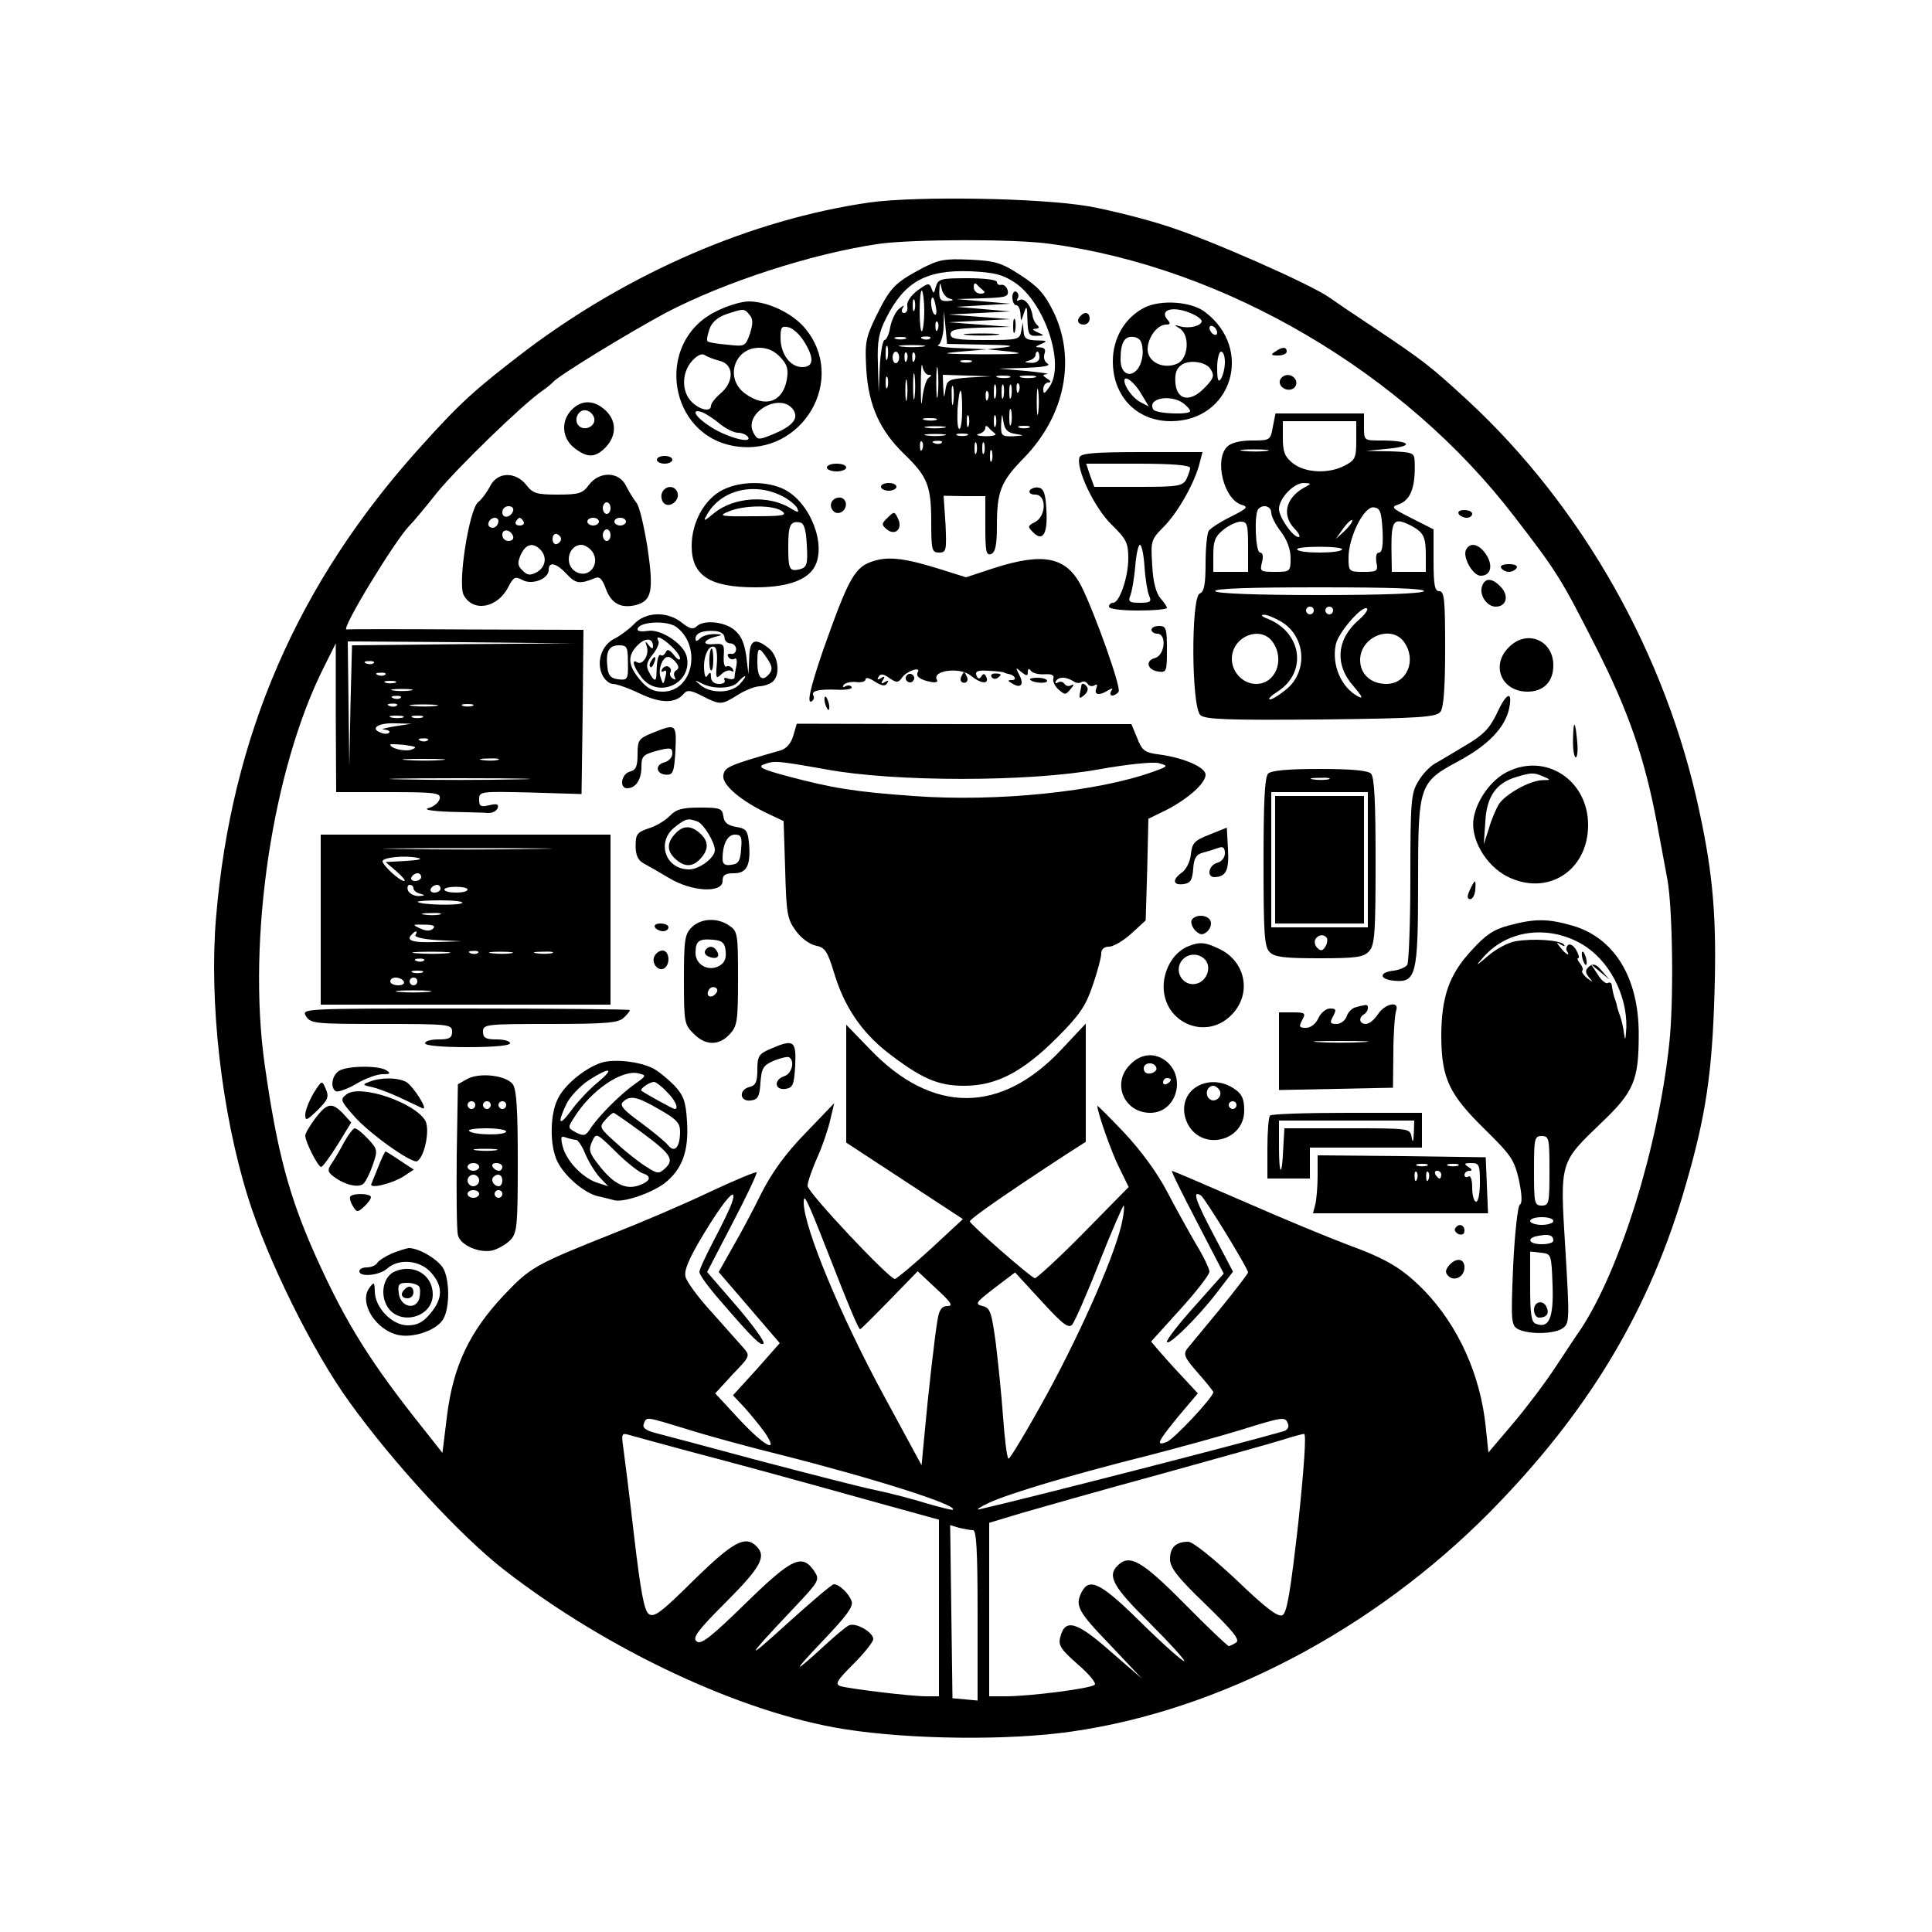 <?xml version="1.0" standalone="no"?>
<!DOCTYPE svg PUBLIC "-//W3C//DTD SVG 20010904//EN"
 "http://www.w3.org/TR/2001/REC-SVG-20010904/DTD/svg10.dtd">
<svg version="1.0" xmlns="http://www.w3.org/2000/svg"
 width="500pt" height="500pt" viewBox="0 0 500 500"
 preserveAspectRatio="xMidYMid meet">

<g transform="translate(0,500) scale(0.1,-0.1)"
fill="#000000" stroke="none">
<path d="M2250 4476 c-304 -44 -621 -181 -889 -383 -132 -101 -170 -135 -274
-251 -317 -351 -489 -748 -528 -1218 -18 -217 14 -501 82 -720 50 -162 168
-401 263 -532 114 -159 289 -348 401 -435 268 -208 615 -370 880 -412 170 -27
426 -30 590 -6 382 55 777 262 1078 565 258 261 418 527 511 854 51 176 67
287 73 489 6 193 -3 307 -39 473 -86 406 -303 789 -600 1064 -98 90 -112 101
-248 192 -47 31 -97 65 -111 75 -53 36 -307 148 -416 183 -61 20 -154 43 -205
52 -128 22 -445 27 -568 10z m467 -107 c454 -61 918 -334 1203 -707 111 -144
120 -159 212 -340 84 -166 125 -286 157 -457 11 -60 23 -123 26 -140 14 -75
17 -318 5 -426 -29 -271 -128 -586 -229 -739 -10 -14 -39 -58 -66 -99 -27 -41
-77 -107 -111 -147 l-62 -73 -7 67 c-14 135 -71 260 -158 351 -57 58 -96 82
-200 120 -48 18 -169 68 -269 112 -99 43 -183 79 -185 79 -3 0 27 -60 65 -133
l69 -133 -73 -82 c-41 -45 -74 -88 -74 -94 0 -16 81 63 131 129 l40 52 -51 97
c-47 89 -55 115 -32 100 10 -6 122 -189 122 -199 0 -3 -33 -46 -72 -94 -40
-49 -79 -95 -86 -104 -10 -14 -6 -23 28 -62 22 -25 40 -47 40 -50 0 -13 -103
-123 -121 -129 -29 -11 -23 1 31 67 l50 59 -38 41 c-21 22 -48 52 -60 66 l-23
27 75 83 c42 46 76 90 76 98 0 7 -15 39 -34 70 -18 31 -52 92 -75 136 -26 50
-68 107 -111 153 -39 41 -70 72 -70 70 0 -17 37 -122 57 -161 l24 -49 -117
-119 c-65 -66 -122 -118 -126 -117 -14 5 -168 140 -168 147 0 7 100 76 247
172 l53 34 0 153 0 153 -61 -65 c-158 -170 -336 -170 -497 -2 l-62 64 0 -152
0 -153 151 -99 151 -99 -83 -77 c-46 -42 -88 -77 -93 -78 -15 0 -226 224 -226
241 0 9 11 42 25 73 14 31 29 76 34 99 l10 42 -74 -77 c-51 -52 -87 -102 -114
-155 -21 -43 -55 -107 -75 -141 l-36 -64 79 -92 79 -92 -60 -68 -61 -67 30
-32 c16 -18 40 -47 52 -64 39 -57 0 -37 -66 34 l-62 67 45 49 c46 48 46 48 27
70 -11 12 -47 53 -81 91 -35 38 -65 79 -68 92 -4 16 9 47 45 107 56 93 90 131
76 87 -4 -14 -25 -57 -46 -97 -21 -40 -39 -78 -39 -85 0 -7 24 -40 53 -73 87
-101 106 -119 113 -112 4 4 -27 47 -69 96 l-77 89 66 127 c36 69 64 128 62
131 -3 2 -58 -21 -124 -52 -65 -31 -175 -78 -244 -105 -206 -82 -217 -88 -287
-162 -88 -94 -130 -182 -146 -310 l-12 -97 -45 57 c-140 175 -204 277 -282
450 -70 156 -101 272 -133 498 -46 324 20 765 154 1030 l30 60 0 -192 1 -193
136 0 c122 0 135 -2 132 -17 -2 -9 -14 -20 -28 -24 -16 -4 4 -8 55 -10 44 -1
89 -2 99 -3 11 0 21 5 24 13 3 10 -2 12 -22 7 -22 -5 -26 -3 -26 15 0 21 3 21
133 18 l132 -4 3 213 2 212 -302 1 c-167 1 -307 1 -311 0 -17 -3 126 232 163
269 9 9 41 47 71 85 52 64 223 230 273 264 12 8 23 18 26 21 12 16 192 126
294 181 151 79 378 153 551 178 87 12 351 13 442 0z m-1519 -1036 l-287 -3 -4
-158 -3 -157 -2 163 -2 162 293 -2 292 -3 -287 -2z m-231 -49 c-3 -3 -12 -4
-19 -1 -8 3 -5 6 6 6 11 1 17 -2 13 -5z m30 -30 c-3 -3 -12 -4 -19 -1 -8 3 -5
6 6 6 11 1 17 -2 13 -5z m26 -21 c-7 -2 -19 -2 -25 0 -7 3 -2 5 12 5 14 0 19
-2 13 -5z m40 -20 c-13 -2 -33 -2 -45 0 -13 2 -3 4 22 4 25 0 35 -2 23 -4z
m-26 -19 c-3 -3 -12 -4 -19 -1 -8 3 -5 6 6 6 11 1 17 -2 13 -5z m-10 -20 c-3
-3 -12 -4 -19 -1 -8 3 -5 6 6 6 11 1 17 -2 13 -5z m101 -1 c-15 -2 -42 -2 -60
0 -18 2 -6 4 27 4 33 0 48 -2 33 -4z m95 0 c-7 -2 -19 -2 -25 0 -7 3 -2 5 12
5 14 0 19 -2 13 -5z m-180 -30 c-7 -2 -21 -2 -30 0 -10 3 -4 5 12 5 17 0 24
-2 18 -5z m50 0 c-7 -2 -19 -2 -25 0 -7 3 -2 5 12 5 14 0 19 -2 13 -5z m-73
-23 c-25 -4 -36 -8 -26 -8 11 -1 17 -5 13 -8 -3 -4 -13 -4 -22 0 -29 11 -5 26
38 24 l42 -1 -45 -7z m87 -36 c-3 -3 -12 -4 -19 -1 -8 3 -5 6 6 6 11 1 17 -2
13 -5z m-42 -24 c-16 -6 -55 3 -55 13 0 2 17 1 38 -1 29 -4 33 -6 17 -12z m78
-27 c-23 -2 -64 -2 -90 0 -26 2 -7 3 42 3 50 0 71 -1 48 -3z m145 0 c-10 -2
-28 -2 -40 0 -13 2 -5 4 17 4 22 1 32 -1 23 -4z m49 -50 c-81 -2 -213 -2 -295
0 -81 1 -14 3 148 3 162 0 229 -2 147 -3z m803 -1218 c60 -154 82 -205 86
-205 2 0 36 34 76 75 l73 75 48 -45 c38 -35 45 -45 29 -45 -14 0 -21 -9 -25
-32 -7 -37 -25 -195 -35 -306 l-7 -74 -97 179 c-112 206 -208 437 -208 501 0
25 7 12 60 -123z m765 78 c-14 -77 -99 -273 -192 -445 -53 -97 -100 -175 -103
-173 -4 2 -10 51 -14 107 -4 57 -13 143 -19 193 -11 79 -14 90 -34 95 -21 5
-18 9 30 46 l54 41 68 -74 c55 -60 70 -72 80 -61 6 7 38 79 70 161 32 81 61
147 63 147 2 0 1 -17 -3 -37z m-1126 -542 c53 -17 161 -46 241 -66 238 -60
459 -130 446 -142 -1 -2 -32 6 -67 16 -35 11 -96 27 -135 35 -39 8 -174 43
-300 76 -126 34 -246 66 -266 71 -27 7 -36 14 -32 24 8 19 1 20 113 -14z
m1554 15 c4 -9 -1 -17 -11 -20 -110 -32 -676 -177 -787 -202 -11 -2 0 5 25 17
52 24 215 73 415 123 77 20 183 49 235 65 112 35 116 35 123 17z m-1553 -71
c140 -37 240 -64 498 -136 l152 -42 0 -229 0 -228 -33 0 c-40 0 -195 19 -221
26 -16 5 -11 14 33 58 28 28 51 57 51 64 0 18 -47 45 -64 35 -8 -4 -34 -26
-58 -48 -87 -80 -91 -78 -10 7 62 65 81 90 76 104 -7 20 -32 44 -46 44 -5 0
-59 -46 -121 -102 -113 -103 -109 -93 17 40 65 69 68 73 54 95 -32 47 -57 36
-178 -82 -91 -89 -116 -108 -127 -99 -12 9 2 28 76 102 90 90 105 118 79 144
-29 29 -60 13 -162 -87 -85 -84 -103 -98 -117 -88 -12 9 -21 58 -38 202 -12
105 -25 207 -28 229 -5 34 -4 38 13 33 10 -3 80 -22 154 -42z m1580 -186 c-20
-175 -29 -233 -41 -239 -11 -6 -42 17 -119 91 -62 58 -113 99 -125 99 -32 0
-47 -15 -47 -45 0 -22 19 -47 92 -117 71 -69 90 -92 79 -99 -8 -5 -16 -9 -19
-9 -3 0 -55 49 -115 110 -111 112 -142 129 -173 98 -27 -27 -11 -55 83 -148
52 -52 92 -96 90 -99 -3 -2 -52 41 -109 97 -106 105 -136 120 -156 83 -19 -36
-11 -51 73 -138 l82 -87 -82 71 c-87 77 -117 85 -129 36 -6 -21 2 -32 45 -70
29 -25 49 -49 44 -53 -9 -10 -169 -30 -230 -30 l-43 0 0 224 0 225 83 25 c45
13 206 59 357 100 151 42 295 82 320 90 25 8 50 15 55 15 6 1 0 -87 -15 -230z
m-842 -19 c9 0 12 -51 12 -221 l0 -220 -32 3 -33 3 -3 224 -3 224 23 -7 c13
-3 29 -6 36 -6z"/>
<path d="M2385 4305 c-69 -37 -81 -49 -117 -122 -28 -58 -30 -69 -26 -140 6
-93 35 -157 98 -218 60 -58 70 -82 70 -175 0 -74 2 -80 20 -80 19 0 20 5 17
74 l-5 73 54 -1 54 0 0 -78 c0 -65 2 -76 15 -72 11 5 15 23 15 74 0 88 10 114
70 175 106 109 136 256 76 379 -23 46 -40 65 -85 94 -49 32 -65 37 -131 40
-66 3 -81 0 -125 -23z m241 -36 c78 -52 131 -212 90 -270 -13 -19 -16 -20 -16
-6 0 9 6 17 13 17 8 0 7 4 -3 10 -13 9 -13 10 0 12 8 1 -16 4 -55 8 l-70 6 70
2 c45 2 65 5 56 11 -8 5 -11 16 -8 25 4 11 1 16 -11 17 -14 0 -14 2 3 9 17 7
15 9 -12 9 -27 1 -33 5 -34 24 l-2 22 -4 -22 c-4 -22 -9 -23 -94 -23 -72 0
-89 3 -89 15 0 12 16 15 78 17 l77 2 -80 6 -80 6 80 4 80 4 -80 6 -80 6 80 4
80 4 -70 6 -70 6 70 4 70 4 -70 6 -70 6 68 2 c60 2 68 4 65 20 -2 9 -10 16
-16 15 -7 -2 -12 2 -12 7 0 6 -32 10 -76 10 -70 0 -76 -2 -82 -22 -5 -19 -6
-19 -11 -5 -6 16 -9 15 -37 -5 -18 -14 -28 -30 -26 -40 2 -10 -2 -18 -8 -18
-6 0 -8 5 -4 13 6 8 3 8 -9 -2 -9 -7 -19 -28 -23 -47 -3 -19 -10 -34 -15 -34
-4 0 -10 -30 -12 -67 l-3 -68 -2 73 c-2 59 2 81 22 120 47 93 103 124 217 120
62 -3 83 -8 115 -29z m-168 -42 c12 -3 10 -5 -5 -6 -19 -1 -23 4 -22 27 1 22
2 23 6 5 2 -12 12 -24 21 -26z m87 21 c6 -4 2 -8 -7 -8 -10 0 -18 7 -18 17 0
9 3 12 8 7 4 -5 12 -12 17 -16z m-153 -53 c0 -26 -3 -49 -6 -52 -3 -4 -6 20
-6 52 0 32 3 56 6 53 3 -4 6 -27 6 -53z m-25 3 c-3 -7 -5 -2 -5 12 0 14 2 19
5 13 2 -7 2 -19 0 -25z m55 7 c3 -13 1 -22 -3 -19 -9 5 -13 44 -5 44 2 0 6
-11 8 -25z m126 -97 c65 -1 82 -3 52 -7 l-45 -5 60 -6 c42 -5 22 -7 -70 -7
-105 1 -117 2 -60 7 l70 6 -70 3 c-38 1 -64 5 -57 8 6 2 13 23 14 46 l1 42 4
-42 4 -43 97 -2z m-121 40 c-3 -8 -6 -5 -6 6 -1 11 2 17 5 13 3 -3 4 -12 1
-19z m-84 -25 c-7 -2 -19 -2 -25 0 -7 3 -2 5 12 5 14 0 19 -2 13 -5z m64 1
c-3 -3 -12 -4 -19 -1 -8 3 -5 6 6 6 11 1 17 -2 13 -5z m-110 -51 c-3 -10 -5
-4 -5 12 0 17 2 24 5 18 2 -7 2 -21 0 -30z m91 30 c-16 -2 -40 -2 -55 0 -16 2
-3 4 27 4 30 0 43 -2 28 -4z m-61 -28 c0 -8 -4 -15 -9 -15 -4 0 -8 7 -8 15 0
8 4 15 8 15 5 0 9 -7 9 -15z m20 -7 c-3 -8 -6 -5 -6 6 -1 11 2 17 5 13 3 -3 4
-12 1 -19z m20 0 c-3 -8 -6 -5 -6 6 -1 11 2 17 5 13 3 -3 4 -12 1 -19z m323 7
c0 -9 -9 -15 -22 -14 -17 1 -19 2 -5 6 9 2 17 9 17 14 0 5 2 9 5 9 3 0 5 -7 5
-15z m-287 -45 c9 0 9 -2 0 -8 -6 -4 -13 -28 -16 -52 -2 -27 -4 -15 -4 30 0
41 2 65 4 53 2 -13 10 -23 16 -23z m24 -52 c-2 -18 -4 -4 -4 32 0 36 2 50 4
33 2 -18 2 -48 0 -65z m86 85 c-7 -2 -19 -2 -25 0 -7 3 -2 5 12 5 14 0 19 -2
13 -5z m-146 -90 c-2 -16 -4 -3 -4 27 0 30 2 43 4 28 2 -16 2 -40 0 -55z m-70
25 c-3 -7 -5 -2 -5 12 0 14 2 19 5 13 2 -7 2 -19 0 -25z m50 -30 c-2 -13 -4
-3 -4 22 0 25 2 35 4 23 2 -13 2 -33 0 -45z m161 55 c-53 -4 -57 -6 -61 -31
-4 -25 -4 -24 -6 6 l-1 32 63 -2 62 -2 -57 -3z m105 0 c-7 -2 -21 -2 -30 0
-10 3 -4 5 12 5 17 0 24 -2 18 -5z m65 0 c-10 -2 -26 -2 -35 0 -10 3 -2 5 17
5 19 0 27 -2 18 -5z m-211 -65 c-2 -13 -4 -5 -4 17 -1 22 1 32 4 23 2 -10 2
-28 0 -40z m110 15 c-3 -10 -5 -4 -5 12 0 17 2 24 5 18 2 -7 2 -21 0 -30z m20
0 c-3 -10 -5 -4 -5 12 0 17 2 24 5 18 2 -7 2 -21 0 -30z m20 0 c-3 -10 -5 -4
-5 12 0 17 2 24 5 18 2 -7 2 -21 0 -30z m20 15 c-3 -8 -6 -5 -6 6 -1 11 2 17
5 13 3 -3 4 -12 1 -19z m50 -55 c-2 -16 -4 -3 -4 27 0 30 2 43 4 28 2 -16 2
-40 0 -55z m-197 7 c0 -27 -3 -50 -7 -50 -5 0 -6 22 -5 50 5 65 12 65 12 0z
m67 28 c-3 -8 -6 -5 -6 6 -1 11 2 17 5 13 3 -3 4 -12 1 -19z m60 -65 c-3 -10
-5 -2 -5 17 0 19 2 27 5 18 2 -10 2 -26 0 -35z m-110 -5 c-3 -7 -5 -2 -5 12 0
14 2 19 5 13 2 -7 2 -19 0 -25z m70 0 c-3 -7 -5 -2 -5 12 0 14 2 19 5 13 2 -7
2 -19 0 -25z m51 -21 c24 -4 24 -4 -5 -6 -31 -1 -33 1 -32 32 2 29 2 29 6 5 3
-20 11 -28 31 -31z m-205 36 c-7 -2 -21 -2 -30 0 -10 3 -4 5 12 5 17 0 24 -2
18 -5z m20 -20 c-13 -2 -33 -2 -45 0 -13 2 -3 4 22 4 25 0 35 -2 23 -4z m132
-15 c6 -4 -6 -7 -25 -7 -19 1 -27 3 -17 6 9 2 17 9 17 15 0 7 3 7 8 2 4 -5 12
-12 17 -16z m88 15 c-7 -2 -19 -2 -25 0 -7 3 -2 5 12 5 14 0 19 -2 13 -5z
m-220 -20 c-13 -2 -33 -2 -45 0 -13 2 -3 4 22 4 25 0 35 -2 23 -4z m60 0 c-7
-2 -19 -2 -25 0 -7 3 -2 5 12 5 14 0 19 -2 13 -5z m-116 -35 c-3 -8 -6 -5 -6
6 -1 11 2 17 5 13 3 -3 4 -12 1 -19z m50 16 c-3 -3 -12 -4 -19 -1 -8 3 -5 6 6
6 11 1 17 -2 13 -5z m90 -26 c-3 -7 -5 -2 -5 12 0 14 2 19 5 13 2 -7 2 -19 0
-25z m20 0 c-3 -7 -5 -2 -5 12 0 14 2 19 5 13 2 -7 2 -19 0 -25z m20 -20 c-3
-7 -5 -2 -5 12 0 14 2 19 5 13 2 -7 2 -19 0 -25z"/>
<path d="M2620 4231 c0 -12 5 -21 10 -21 6 0 10 -10 11 -22 1 -22 1 -22 9 2 7
21 8 19 9 -17 1 -38 4 -43 24 -42 21 0 21 1 2 9 -13 6 -15 9 -5 9 9 1 11 4 5
9 -5 4 -12 16 -13 27 -5 27 -22 46 -35 38 -5 -3 -7 -1 -3 5 3 6 2 13 -4 17 -5
3 -10 -3 -10 -14z"/>
<path d="M2622 4155 c0 -16 2 -22 5 -12 2 9 2 23 0 30 -3 6 -5 -1 -5 -18z"/>
<path d="M2503 4133 c20 -2 54 -2 75 0 20 2 3 4 -38 4 -41 0 -58 -2 -37 -4z"/>
<path d="M1849 4192 c-156 -81 -119 -321 55 -347 173 -26 290 174 179 306 -33
39 -95 68 -144 69 -21 0 -60 -12 -90 -28z m91 -7 c9 -11 9 -22 1 -48 -12 -34
-13 -34 -59 -29 -26 2 -49 6 -51 9 -3 2 0 16 5 31 6 18 21 31 44 39 45 15 46
15 60 -2z m141 -69 c27 -43 25 -66 -5 -66 -31 0 -56 34 -56 76 0 28 3 31 21
27 12 -3 30 -20 40 -37z m-62 -40 c19 -20 22 -32 17 -60 -11 -57 -56 -72 -107
-35 -54 38 -30 119 36 119 21 0 39 -8 54 -24z m-156 -10 c36 -9 38 -53 2 -84
-14 -12 -25 -26 -25 -32 0 -17 -29 -11 -50 10 -27 27 -26 77 2 107 13 14 25
19 32 14 6 -4 23 -11 39 -15z m191 -128 c13 -22 -3 -41 -56 -63 -35 -14 -38
-14 -48 5 -28 52 72 108 104 58z m-191 -35 c16 -13 37 -23 47 -23 10 0 22 -5
26 -11 11 -19 -57 0 -98 27 -39 25 -52 48 -20 37 9 -4 30 -17 45 -30z"/>
<path d="M2962 4204 c-51 -26 -82 -79 -82 -139 0 -91 62 -155 150 -155 158 0
216 187 88 283 -36 27 -114 32 -156 11z m123 -16 c14 -6 25 -15 25 -19 0 -12
-31 -20 -54 -14 -19 5 -19 5 -3 -5 27 -17 23 -78 -6 -91 -36 -16 -77 4 -77 37
0 30 25 64 48 64 11 0 12 3 3 13 -22 27 18 36 64 15z m65 -49 c0 -6 -4 -7 -10
-4 -5 3 -10 11 -10 16 0 6 5 7 10 4 6 -3 10 -11 10 -16z m-193 -44 c2 -16 -4
-38 -12 -49 -20 -26 -45 -13 -45 23 0 45 10 62 34 59 15 -2 22 -11 23 -33z
m213 -32 c0 -16 -5 -35 -10 -43 -7 -11 -10 -4 -10 28 0 23 5 42 10 42 6 0 10
-12 10 -27z m-38 -17 c12 -18 10 -25 -17 -52 -36 -36 -69 -29 -73 14 -2 24 2
38 15 47 19 15 63 9 75 -9z m-178 -66 l19 -32 -21 11 c-20 10 -42 40 -42 56 0
16 27 -5 44 -35z m109 -24 c9 -7 17 -16 17 -20 0 -10 -88 -7 -95 4 -18 29 44
41 78 16z"/>
<path d="M2797 4183 c-12 -11 -8 -23 8 -23 8 0 15 7 15 15 0 16 -12 20 -23 8z"/>
<path d="M3300 4090 c-12 -8 -11 -10 8 -10 12 0 22 5 22 10 0 13 -11 13 -30 0z"/>
<path d="M3314 4019 c-9 -15 11 -33 30 -26 9 4 13 13 10 22 -7 17 -30 20 -40
4z"/>
<path d="M1480 3940 c-29 -29 -26 -74 6 -99 34 -27 55 -26 82 2 28 30 28 68
-1 95 -29 27 -61 28 -87 2z m58 -23 c4 -20 -25 -34 -40 -19 -15 15 -1 44 19
40 10 -2 19 -11 21 -21z"/>
<path d="M3294 3895 c-6 -34 -7 -35 -54 -35 -31 0 -54 -6 -64 -16 -34 -33 -9
-135 36 -150 20 -6 17 -9 -28 -32 -27 -13 -52 -30 -56 -36 -4 -6 -8 -44 -8
-84 0 -55 -4 -74 -15 -78 -23 -9 -22 -296 2 -315 13 -11 72 -13 312 -11 258 3
298 6 309 20 8 11 12 61 12 164 0 125 -2 148 -15 148 -12 0 -15 16 -15 80 l0
80 -57 29 c-50 25 -54 29 -35 35 33 11 46 45 43 114 -1 20 -6 22 -63 24 l-63
1 60 6 c68 7 53 21 -21 21 -44 0 -44 0 -44 35 l0 35 -115 0 -114 0 -7 -35z
m216 -35 c0 -45 -3 -51 -30 -65 -42 -22 -102 -19 -134 6 -21 17 -26 29 -26 65
l0 44 95 0 95 0 0 -50z m-232 -27 c-15 -2 -42 -2 -60 0 -18 2 -6 4 27 4 33 0
48 -2 33 -4z m97 -95 c-48 -27 -58 -71 -25 -106 12 -12 16 -22 11 -22 -15 0
-51 51 -51 73 0 27 38 67 64 67 21 -1 21 -1 1 -12z m-85 -65 c0 -9 11 -31 25
-49 16 -21 25 -46 25 -68 0 -35 -1 -36 -40 -36 -38 0 -40 1 -34 25 4 15 2 25
-5 25 -12 0 -16 102 -4 113 12 13 33 7 33 -10z m288 -45 c2 -39 -1 -58 -9 -58
-7 0 -9 -10 -7 -25 5 -23 2 -25 -33 -25 -38 0 -39 1 -39 37 0 53 40 133 65
130 17 -2 20 -11 23 -59z m-97 -1 l-24 -22 19 27 c10 14 21 24 23 22 3 -3 -6
-15 -18 -27z m-251 -42 l0 -65 -45 0 -45 0 0 44 c0 36 5 48 26 65 15 12 35 21
45 21 17 0 19 -8 19 -65z m423 54 c31 -17 37 -28 37 -76 l0 -43 -44 0 -44 0
-1 65 c0 70 7 77 52 54z m-180 -61 c-2 -5 -28 -8 -58 -8 -30 0 -56 3 -58 8 -3
4 23 7 58 7 35 0 61 -3 58 -7z m212 -108 c-4 -6 -105 -10 -270 -10 -165 0
-266 4 -270 10 -4 7 88 10 270 10 182 0 274 -3 270 -10z m-285 -50 c0 -5 -4
-10 -10 -10 -5 0 -10 5 -10 10 0 6 5 10 10 10 6 0 10 -4 10 -10z m50 0 c0 -5
-4 -10 -10 -10 -5 0 -10 5 -10 10 0 6 5 10 10 10 6 0 10 -4 10 -10z m68 -23
c-59 -50 -65 -117 -15 -173 23 -27 26 -34 11 -26 -43 23 -68 81 -57 134 6 31
70 104 81 93 3 -3 -6 -16 -20 -28z m-202 -6 c63 -38 70 -128 13 -175 -17 -14
-36 -26 -42 -26 -7 0 2 9 19 20 78 50 64 153 -26 189 -14 5 -18 10 -10 10 8 1
29 -8 46 -18z m-22 -53 c32 -46 7 -108 -43 -108 -34 0 -63 30 -63 65 0 58 75
88 106 43z m340 0 c33 -47 7 -108 -46 -108 -40 0 -68 25 -68 62 0 60 81 93
114 46z"/>
<path d="M2794 3817 c-11 -28 38 -131 82 -174 39 -38 44 -48 44 -88 0 -49 -23
-115 -39 -115 -6 0 -11 -4 -11 -10 0 -6 32 -10 75 -10 41 0 75 3 75 7 0 3 -8
15 -17 25 -11 13 -19 42 -21 84 -4 64 -4 67 31 102 37 38 80 115 92 165 l7 27
-156 0 c-122 0 -158 -3 -162 -13z m286 -28 c0 -6 -5 -19 -10 -30 -10 -17 -22
-19 -124 -19 l-114 0 -11 30 -10 30 135 0 c88 0 134 -4 134 -11z m-118 -256
c2 -32 8 -66 12 -75 7 -15 3 -18 -24 -18 -27 0 -31 3 -25 18 4 9 10 43 13 75
2 31 8 57 12 57 5 0 10 -26 12 -57z"/>
<path d="M1700 3810 c0 -5 9 -10 20 -10 11 0 20 5 20 10 0 6 -9 10 -20 10 -11
0 -20 -4 -20 -10z"/>
<path d="M2140 3790 c0 -5 11 -10 25 -10 14 0 25 5 25 10 0 6 -11 10 -25 10
-14 0 -25 -4 -25 -10z"/>
<path d="M1269 3743 c-8 -16 -22 -35 -32 -43 -23 -20 -53 -210 -37 -240 24
-45 87 -34 115 20 14 27 18 29 37 19 25 -14 68 3 68 26 0 23 20 18 47 -11 23
-25 34 -26 73 -10 12 5 19 -3 28 -28 14 -38 39 -51 77 -42 42 11 47 36 31 147
-9 56 -21 109 -29 118 -7 9 -19 28 -27 44 -18 37 -69 38 -96 2 -16 -22 -26
-25 -81 -25 -54 0 -64 3 -81 25 -28 35 -74 34 -93 -2z m311 -58 c0 -8 -4 -15
-10 -15 -5 0 -10 7 -10 15 0 8 5 15 10 15 6 0 10 -7 10 -15z m-252 -7 c-6 -18
-28 -21 -28 -4 0 9 7 16 16 16 9 0 14 -5 12 -12z m-38 -26 c0 -13 -12 -22 -22
-16 -10 6 -1 24 13 24 5 0 9 -4 9 -8z m65 -2 c3 -5 -1 -10 -10 -10 -9 0 -13 5
-10 10 3 6 8 10 10 10 2 0 7 -4 10 -10z m195 0 c0 -5 -7 -10 -15 -10 -8 0 -15
5 -15 10 0 6 7 10 15 10 8 0 15 -4 15 -10z m70 0 c0 -5 -7 -10 -15 -10 -8 0
-15 5 -15 10 0 6 7 10 15 10 8 0 15 -4 15 -10z m-292 -38 c2 -7 -3 -12 -12
-12 -9 0 -16 7 -16 16 0 17 22 14 28 -4z m252 3 c0 -8 -4 -15 -10 -15 -5 0
-10 7 -10 15 0 8 5 15 10 15 6 0 10 -7 10 -15z m-128 -10 c0 -5 -5 -11 -11
-13 -6 -2 -11 4 -11 13 0 9 5 15 11 13 6 -2 11 -8 11 -13z m-54 -27 c19 -19
14 -46 -9 -59 -17 -9 -25 -8 -37 5 -13 12 -13 20 -4 41 13 27 31 32 50 13z
m130 0 c30 -30 0 -78 -37 -58 -32 17 -21 70 14 70 6 0 16 -5 23 -12z"/>
<path d="M1870 3732 c-46 -23 -80 -83 -80 -145 0 -77 47 -107 165 -107 74 0
124 15 147 44 39 48 6 158 -61 203 -42 28 -120 31 -171 5z m162 -20 c15 -9 30
-22 32 -29 4 -10 1 -10 -17 1 -57 36 -148 30 -199 -12 -25 -21 -29 -22 -20 -7
36 69 129 90 204 47z m-8 -35 c14 -11 2 -13 -76 -13 -84 -1 -90 1 -63 12 39
17 116 18 139 1z m64 -88 c3 -49 0 -57 -17 -62 -28 -7 -31 -1 -31 58 0 56 5
67 30 63 11 -2 16 -18 18 -59z"/>
<path d="M2280 3740 c0 -5 9 -10 20 -10 11 0 20 5 20 10 0 6 -9 10 -20 10 -11
0 -20 -4 -20 -10z"/>
<path d="M1713 3724 c-3 -8 -1 -20 5 -26 15 -15 43 8 35 28 -7 19 -32 18 -40
-2z"/>
<path d="M2665 3731 c-3 -7 3 -11 14 -11 30 0 29 -55 0 -71 -20 -10 -20 -12
-5 -27 25 -25 38 -3 34 59 -2 41 -7 55 -20 57 -9 2 -19 -2 -23 -7z"/>
<path d="M2168 3712 c-20 -4 -24 -27 -7 -38 6 -3 15 -2 21 4 15 15 5 38 -14
34z"/>
<path d="M2297 3660 c-16 -15 -16 -18 -2 -30 22 -18 42 2 29 28 -9 19 -10 19
-27 2z"/>
<path d="M3775 3670 c3 -5 13 -10 21 -10 8 0 14 5 14 10 0 6 -9 10 -21 10 -11
0 -17 -4 -14 -10z"/>
<path d="M3795 3579 c-12 -18 16 -69 37 -69 26 0 33 26 14 55 -17 26 -40 33
-51 14z"/>
<path d="M2264 3549 c-52 -15 -66 -40 -135 -235 -32 -94 -42 -137 -28 -129 5
4 7 10 4 15 -7 12 14 17 62 15 23 -1 40 2 37 7 -3 5 -10 5 -16 2 -6 -4 -8 -3
-5 3 4 6 18 9 32 8 14 -2 25 1 25 7 0 6 11 3 24 -6 18 -11 27 -13 32 -4 5 7 3
8 -6 3 -9 -6 -11 -4 -5 5 6 9 4 11 -5 5 -9 -5 -11 -4 -6 4 5 8 13 7 28 -4 19
-13 23 -12 33 2 12 17 50 29 40 13 -6 -10 7 -20 35 -25 11 -2 18 0 15 5 -15
25 60 35 88 11 24 -20 47 -23 40 -4 -4 10 -8 11 -13 3 -5 -8 -9 -8 -13 2 -4
11 4 14 32 12 20 -1 37 -3 39 -4 1 -1 6 -3 11 -4 16 -2 25 -16 10 -16 -12 0
-12 -2 1 -9 22 -14 31 -2 18 22 -10 20 -10 21 5 8 14 -11 17 -11 17 0 0 9 3
10 8 3 4 -6 20 -10 35 -9 19 1 26 -2 23 -11 -2 -6 3 -19 13 -28 17 -15 19 -15
32 1 8 9 9 14 2 10 -6 -4 -14 -3 -18 3 -4 6 -11 7 -17 4 -6 -4 -8 -2 -5 4 8
11 25 11 45 -1 6 -5 16 -6 21 -2 5 3 12 1 16 -5 4 -6 11 -7 17 -4 7 5 9 2 5
-8 -6 -17 8 -19 32 -4 10 6 12 5 7 -2 -4 -7 -3 -12 3 -12 5 0 13 5 16 10 7 11
-62 204 -96 272 -39 77 -98 89 -226 48 l-73 -24 -67 21 c-89 28 -131 33 -169
22z"/>
<path d="M3885 3530 c3 -5 12 -10 20 -10 8 0 17 5 20 10 4 6 -5 10 -20 10 -15
0 -24 -4 -20 -10z"/>
<path d="M3836 3484 c-9 -22 11 -54 35 -54 27 0 35 27 14 50 -22 24 -41 26
-49 4z"/>
<path d="M1640 3384 c-14 -14 -36 -30 -50 -37 -32 -16 -47 -58 -32 -92 6 -14
19 -25 28 -25 10 0 41 -11 70 -25 55 -26 92 -26 114 0 8 10 18 9 47 -6 47 -24
50 -24 93 3 19 12 45 22 57 22 13 1 28 7 34 13 19 19 13 65 -11 85 -36 29 -50
23 -51 -24 l-2 -43 -6 49 c-5 34 -14 53 -32 67 -27 21 -79 25 -96 8 -9 -9 -19
-6 -39 10 -38 30 -94 28 -124 -5z m111 -7 c66 -51 42 -167 -36 -167 -25 0 -40
8 -59 31 -31 37 -33 62 -6 89 21 21 40 19 40 -3 0 -7 -4 -6 -11 3 -9 12 -10
12 -5 -4 7 -20 -11 -49 -25 -40 -16 10 -9 -13 12 -40 44 -56 133 -13 116 56
-9 33 -69 72 -102 65 -14 -2 -25 -1 -25 4 0 20 76 25 101 6z m124 -27 c0 -8 7
-15 15 -15 8 0 15 -7 15 -15 0 -8 -6 -14 -13 -12 -8 1 -11 -2 -7 -8 3 -6 11
-8 16 -5 5 4 7 -4 5 -17 -3 -13 -5 -27 -5 -32 -1 -4 -8 -5 -17 -2 -8 3 -12 2
-9 -4 3 -6 -3 -10 -14 -10 -13 0 -21 7 -21 18 0 13 -2 14 -9 4 -5 -9 -8 -2 -9
20 -1 33 14 62 28 53 5 -3 7 -23 5 -45 -3 -35 -2 -38 12 -25 8 8 19 12 25 9 7
-4 8 -2 4 5 -4 6 -11 9 -16 6 -5 -3 -8 9 -7 27 2 31 0 33 -27 31 -32 -3 -25
12 9 20 16 4 15 5 -5 6 -15 0 -31 -4 -38 -11 -8 -8 -12 -9 -12 -1 0 15 19 22
50 20 15 -1 25 -8 25 -17z m-138 -22 c13 -12 23 -26 23 -32 0 -6 -8 -2 -16 9
-11 14 -18 16 -21 7 -3 -6 -8 -10 -12 -8 -7 5 -11 -9 -12 -46 0 -23 -6 -23
-19 2 -9 16 -7 26 9 46 12 15 18 30 15 35 -10 17 10 9 33 -13z m-112 -43 c1
-43 -1 -46 -25 -43 -19 2 -26 10 -28 31 -5 41 4 57 30 57 21 0 23 -5 23 -45z
m361 10 c13 -20 14 -28 4 -40 -18 -21 -30 -9 -30 31 0 41 4 42 26 9z m-237 -9
c8 -10 9 -16 1 -21 -6 -3 -7 -11 -4 -17 4 -7 2 -8 -5 -4 -6 4 -9 11 -6 16 3 5
1 11 -4 14 -5 4 -13 1 -17 -5 -4 -7 -3 -9 4 -6 6 5 8 -1 4 -15 -5 -21 -6 -21
-12 -2 -8 20 4 54 19 54 5 0 14 -6 20 -14z m166 -56 c-22 -24 -73 -26 -101 -4
-18 15 -18 15 3 5 31 -16 79 -13 93 4 7 8 15 15 18 15 3 0 -3 -9 -13 -20z"/>
<path d="M1839 3318 c-5 -15 -4 -50 1 -53 3 -2 6 9 6 26 0 24 -3 37 -7 27z"/>
<path d="M1685 3289 c-4 -6 -5 -12 -2 -15 2 -3 7 2 10 11 7 17 1 20 -8 4z"/>
<path d="M2980 3370 c0 -5 7 -10 15 -10 25 0 20 -56 -6 -63 -26 -7 -20 -31 9
-35 21 -3 22 1 22 57 0 54 -2 61 -20 61 -11 0 -20 -4 -20 -10z"/>
<path d="M3905 3325 c-48 -47 -19 -115 48 -115 42 0 67 26 67 68 0 66 -69 94
-115 47z"/>
<path d="M2346 3251 c-4 -5 -2 -12 3 -15 5 -4 12 -2 15 3 4 5 2 12 -3 15 -5 4
-12 2 -15 -3z"/>
<path d="M2487 3247 c-3 -8 1 -14 8 -14 7 0 11 6 8 14 -3 7 -6 13 -8 13 -2 0
-5 -6 -8 -13z"/>
<path d="M2566 3248 c3 -5 10 -6 15 -3 13 9 11 12 -6 12 -8 0 -12 -4 -9 -9z"/>
<path d="M2666 3241 c8 -9 44 -11 44 -3 0 4 -11 8 -25 8 -13 0 -22 -2 -19 -5z"/>
<path d="M2799 3228 c0 -2 -2 -11 -4 -21 -3 -15 -1 -16 11 -6 7 6 11 15 8 20
-5 9 -13 12 -15 7z"/>
<path d="M2134 3186 c1 -8 5 -18 8 -22 4 -3 5 1 4 10 -1 8 -5 18 -8 22 -4 3
-5 -1 -4 -10z"/>
<path d="M3873 3152 c-18 -37 -34 -54 -80 -81 -32 -19 -68 -41 -81 -48 -13 -8
-32 -28 -42 -46 -18 -29 -20 -52 -20 -247 0 -118 -4 -220 -8 -227 -4 -6 -20
-13 -35 -15 -38 -4 -39 -22 0 -26 58 -6 63 14 63 253 0 255 2 260 106 316 76
41 120 87 130 137 9 47 -8 39 -33 -16z"/>
<path d="M2053 3096 c-6 -20 -17 -33 -33 -38 -135 -39 -145 -43 -148 -65 -4
-24 47 -67 118 -100 l38 -18 4 -125 c3 -112 5 -128 27 -158 13 -19 35 -35 51
-39 25 -5 31 -13 49 -72 26 -86 70 -151 137 -204 88 -68 131 -87 199 -87 83 0
151 35 241 125 59 59 74 82 92 135 12 35 22 72 22 82 0 11 7 18 20 18 11 0 37
15 58 34 l37 34 4 132 3 131 47 23 c56 29 101 69 101 91 0 19 -54 43 -117 52
-41 5 -47 10 -60 43 l-15 36 -433 0 -433 1 -9 -31z m84 -87 c177 -33 526 -33
707 0 73 13 140 20 155 16 25 -7 25 -8 -14 -22 -144 -52 -405 -79 -622 -63
-152 11 -208 20 -328 52 -60 16 -74 23 -60 29 29 11 32 11 162 -12z"/>
<path d="M4071 3088 c-1 -27 3 -48 7 -48 4 0 6 17 4 38 -5 58 -10 62 -11 10z"/>
<path d="M1688 3103 c-35 -14 -38 -19 -38 -55 0 -31 -4 -41 -20 -45 -22 -6
-28 -43 -7 -43 22 0 37 22 37 55 0 28 4 32 40 42 35 9 40 8 40 -7 0 -10 -9
-20 -21 -23 -26 -7 -20 -32 7 -32 16 0 19 9 22 63 3 69 2 70 -60 45z"/>
<path d="M3900 3002 c-40 -20 -77 -70 -86 -118 -10 -53 30 -123 86 -152 104
-53 210 14 210 133 0 116 -110 188 -210 137z m95 -12 c19 -8 19 -9 -3 -9 -34
-1 -99 -38 -114 -64 -7 -12 -19 -40 -25 -62 l-13 -40 4 58 c3 65 28 101 80
116 39 12 46 12 71 1z"/>
<path d="M3282 2998 c-9 -9 -12 -74 -12 -229 0 -184 2 -220 16 -233 12 -13 39
-16 128 -16 97 0 115 3 129 18 15 16 17 48 17 233 0 154 -3 218 -12 227 -8 8
-52 12 -133 12 -81 0 -125 -4 -133 -12z m156 -15 c-10 -2 -28 -2 -40 0 -13 2
-5 4 17 4 22 1 32 -1 23 -4z m102 -208 l0 -175 -125 0 -125 0 0 175 0 175 125
0 125 0 0 -175z m-106 -203 c2 -4 1 -14 -4 -22 -7 -11 -12 -12 -21 -3 -6 6 -8
16 -5 22 8 13 23 14 30 3z"/>
<path d="M3300 2775 l0 -165 115 0 115 0 0 165 0 165 -115 0 -115 0 0 -165z"/>
<path d="M1733 2888 c-12 -12 -37 -27 -55 -32 -29 -10 -33 -15 -33 -45 0 -24
6 -37 20 -45 11 -6 41 -23 66 -38 59 -36 139 -40 139 -8 0 16 7 20 30 20 33 0
44 22 38 81 -3 29 -7 35 -33 39 -22 4 -31 11 -33 28 -3 20 -9 22 -60 22 -46 0
-62 -4 -79 -22z m72 -14 c16 -6 45 -54 45 -74 0 -20 -40 -50 -67 -50 -61 0
-85 71 -37 109 29 23 34 24 59 15z m113 -71 c-2 -31 -7 -39 -25 -41 -17 -3
-23 2 -23 15 0 39 13 63 32 63 16 0 19 -6 16 -37z"/>
<path d="M1747 2842 c-22 -24 -21 -45 1 -65 24 -22 45 -21 65 1 22 24 21 45
-1 65 -24 22 -45 21 -65 -1z"/>
<path d="M3130 2840 c-39 -15 -45 -22 -48 -51 -2 -19 -12 -39 -23 -47 -26 -18
-24 -34 4 -30 17 2 23 10 25 40 2 28 8 37 27 42 13 3 30 9 39 12 11 4 16 0 16
-14 0 -11 -8 -22 -20 -25 -22 -6 -28 -37 -7 -37 30 1 38 17 35 72 l-3 56 -45
-18z"/>
<path d="M830 2620 l0 -220 375 0 375 0 0 220 0 220 -375 0 -375 0 0 -220z
m558 183 c-98 -2 -258 -2 -355 0 -98 1 -18 2 177 2 195 0 275 -1 178 -2z
m-336 -31 l-54 -3 29 -25 c15 -13 24 -24 19 -24 -12 0 -56 41 -56 51 0 10 57
16 90 9 16 -3 5 -6 -28 -8z m38 -42 c0 -5 -7 -10 -16 -10 -8 0 -12 5 -9 10 3
6 10 10 16 10 5 0 9 -4 9 -10z m-20 -29 c0 -5 8 -12 18 -14 13 -4 12 -5 -4 -6
-12 0 -24 6 -28 14 -3 8 -1 15 4 15 6 0 10 -4 10 -9z m70 -1 c0 -5 -7 -10 -16
-10 -8 0 -12 5 -9 10 3 6 10 10 16 10 5 0 9 -4 9 -10z m70 -2 c0 -5 -13 -8
-30 -8 -16 0 -30 3 -30 8 0 4 14 7 30 7 17 0 30 -3 30 -7z m-14 -35 c-7 -7
-108 -5 -115 3 -2 2 24 4 59 4 35 0 60 -3 56 -7z m-58 -30 c-10 -2 -28 -2 -40
0 -13 2 -5 4 17 4 22 1 32 -1 23 -4z m-17 -36 c-7 -7 -18 -7 -33 0 -22 10 -21
11 10 10 22 0 30 -3 23 -10z m-46 -17 c-3 -5 21 -11 57 -13 l63 -3 -67 -2
c-63 -2 -79 4 -61 21 10 10 15 8 8 -3z m83 -47 c-21 -2 -57 -2 -80 0 -24 2 -7
4 37 4 44 0 63 -2 43 -4z m79 1 c-3 -3 -12 -4 -19 -1 -8 3 -5 6 6 6 11 1 17
-2 13 -5z m86 -1 c-13 -2 -35 -2 -50 0 -16 2 -5 4 22 4 28 0 40 -2 28 -4z
m105 0 c-10 -2 -28 -2 -40 0 -13 2 -5 4 17 4 22 1 32 -1 23 -4z m-331 -19 c-3
-3 -12 -4 -19 -1 -8 3 -5 6 6 6 11 1 17 -2 13 -5z m-4 -31 c-7 -2 -19 -2 -25
0 -7 3 -2 5 12 5 14 0 19 -2 13 -5z m-48 -23 c3 -5 -3 -10 -14 -10 -12 0 -21
5 -21 10 0 6 6 10 14 10 8 0 18 -4 21 -10z m35 0 c0 -5 -4 -10 -10 -10 -5 0
-10 5 -10 10 0 6 5 10 10 10 6 0 10 -4 10 -10z m28 -27 c-21 -2 -55 -2 -75 0
-21 2 -4 4 37 4 41 0 58 -2 38 -4z"/>
<path d="M3804 2697 c-8 -17 -7 -24 1 -24 6 0 12 11 13 24 2 29 0 29 -14 0z"/>
<path d="M3084 2619 c-3 -6 1 -18 9 -27 13 -12 19 -13 31 -3 8 7 12 19 9 27
-6 17 -39 19 -49 3z"/>
<path d="M1790 2600 c-18 -18 -20 -33 -20 -135 0 -110 1 -117 25 -140 30 -31
65 -32 93 -2 20 21 22 34 22 145 0 114 -1 122 -22 136 -31 22 -74 20 -98 -4z
m88 -62 c2 -19 -3 -30 -17 -38 -28 -15 -61 3 -61 34 0 31 9 37 45 34 24 -2 31
-8 33 -30z m-27 -111 c-13 -13 -26 -3 -16 12 3 6 11 8 17 5 6 -4 6 -10 -1 -17z"/>
<path d="M1825 2540 c-3 -6 1 -13 10 -16 19 -8 30 0 20 15 -8 14 -22 14 -30 1z"/>
<path d="M3905 2605 c-39 -10 -61 -25 -96 -64 -59 -63 -79 -121 -79 -225 1
-107 20 -148 113 -239 67 -66 76 -78 88 -131 8 -39 9 -60 2 -64 -5 -4 -13 -74
-17 -159 -6 -144 -5 -153 13 -163 28 -14 94 -13 116 3 17 13 17 23 6 206 -14
227 -15 221 94 326 83 79 96 109 96 226 1 147 -62 251 -170 283 -65 19 -99 19
-166 1z m190 -49 c69 -41 116 -130 114 -215 -2 -32 -3 -37 -6 -16 -2 17 -7 37
-10 45 -3 8 -7 20 -8 25 -1 6 -3 13 -5 18 -4 10 -7 25 -9 38 0 5 -5 8 -10 5
-5 -3 -17 7 -26 22 l-18 27 24 -20 24 -20 -19 22 c-15 18 -22 20 -33 12 -11
-10 -11 -15 -1 -28 12 -14 11 -14 -5 -2 -9 8 -15 16 -12 19 3 3 0 11 -6 19 -6
7 -8 13 -5 13 4 0 2 9 -4 20 -6 11 -15 18 -21 15 -5 -4 -7 -11 -4 -16 10 -15
-2 -10 -16 8 -12 15 -12 16 1 8 9 -5 12 -5 7 1 -10 11 -80 16 -125 8 -18 -3
-49 -19 -70 -37 -34 -29 -35 -29 -12 -3 62 70 168 83 255 32z m-85 -586 c0
-83 -1 -90 -20 -90 -19 0 -20 7 -20 90 0 83 1 90 20 90 19 0 20 -7 20 -90z
m10 -130 c0 -5 -13 -10 -30 -10 -16 0 -30 5 -30 10 0 6 14 10 30 10 17 0 30
-4 30 -10z m0 -51 c0 -5 -13 -9 -30 -9 -35 0 -41 17 -7 22 26 5 37 1 37 -13z
m-2 -115 c3 -85 -9 -113 -43 -100 -12 4 -15 24 -15 96 l0 91 28 -3 c27 -3 27
-4 30 -84z"/>
<path d="M4094 2526 c1 -8 5 -18 8 -22 4 -3 5 1 4 10 -1 8 -5 18 -8 22 -4 3
-5 -1 -4 -10z"/>
<path d="M3970 1610 c0 -11 6 -20 13 -20 19 0 27 10 20 26 -8 21 -33 17 -33
-6z"/>
<path d="M1695 2600 c3 -5 13 -10 21 -10 8 0 14 5 14 10 0 6 -9 10 -21 10 -11
0 -17 -4 -14 -10z"/>
<path d="M3075 2551 c-32 -13 -55 -46 -62 -85 -17 -109 111 -169 181 -85 45
54 27 132 -38 163 -37 18 -51 19 -81 7z m45 -36 c15 -19 4 -52 -21 -60 -38
-12 -65 35 -37 63 16 16 43 15 58 -3z"/>
<path d="M1693 2524 c-7 -18 11 -39 26 -30 17 11 13 46 -4 46 -9 0 -18 -7 -22
-16z"/>
<path d="M3508 2393 c-9 -2 -20 -13 -23 -24 -4 -10 -15 -19 -26 -19 -17 0 -18
3 -9 20 9 17 8 20 -8 20 -10 0 -24 -11 -30 -25 -7 -15 -20 -25 -32 -25 -18 0
-19 3 -10 20 10 18 8 20 -25 20 l-35 0 0 -100 0 -101 148 3 147 3 1 91 c0 50
4 99 7 108 10 27 -29 19 -47 -9 -9 -14 -23 -25 -31 -25 -17 0 -20 16 -5 25 12
7 14 26 3 24 -5 -1 -16 -3 -25 -6z m20 -90 c-32 -2 -84 -2 -115 0 -32 2 -6 3
57 3 63 0 89 -1 58 -3z"/>
<path d="M792 2370 c12 -19 24 -20 195 -20 176 0 183 -1 183 -20 0 -16 -7 -20
-35 -20 -19 0 -35 -4 -35 -10 0 -6 43 -10 110 -10 67 0 110 4 110 10 0 6 -16
10 -35 10 -28 0 -35 4 -35 20 0 19 7 20 174 20 145 0 177 3 190 16 9 8 16 17
16 20 0 2 -191 4 -425 4 -423 0 -425 0 -413 -20z"/>
<path d="M1993 2285 c-29 -12 -33 -19 -33 -53 0 -31 -4 -41 -20 -45 -29 -7
-26 -39 3 -35 18 2 23 10 25 46 3 38 7 45 35 57 17 7 35 11 39 9 16 -10 7 -43
-12 -49 -28 -9 -26 -37 3 -33 19 3 22 10 25 61 3 64 -4 69 -65 42z"/>
<path d="M2925 2245 c-49 -48 -16 -125 52 -125 66 0 94 89 42 133 -30 24 -66
21 -94 -8z m68 -10 c1 -5 -6 -11 -15 -13 -11 -2 -18 3 -18 13 0 17 30 18 33 0z
m37 -29 c0 -3 -4 -8 -10 -11 -5 -3 -10 -1 -10 4 0 6 5 11 10 11 6 0 10 -2 10
-4z"/>
<path d="M1557 2250 c-41 -13 -95 -56 -113 -93 -21 -40 -22 -123 -1 -164 20
-39 70 -81 105 -89 15 -3 33 -8 41 -10 23 -7 94 17 130 43 46 36 64 83 59 160
-3 53 -9 68 -33 94 -17 17 -41 37 -55 44 -35 18 -100 25 -133 15z m-11 -52
c-21 -17 -51 -49 -67 -71 -32 -44 -38 -36 -13 16 9 19 35 46 57 61 56 36 70
33 23 -6z m99 -2 c-39 -27 -96 -85 -116 -115 -13 -21 -18 -22 -38 -12 -22 12
-22 13 -5 39 44 71 124 125 167 114 20 -5 20 -6 -8 -26z m80 -21 c22 -21 33
-45 21 -45 -5 0 -76 40 -86 47 -5 5 21 23 33 23 4 0 19 -11 32 -25z m-19 -46
c44 -25 54 -35 54 -57 0 -41 -14 -57 -31 -36 -8 10 -40 36 -71 59 -44 32 -55
44 -46 53 18 18 36 15 94 -19z m-46 -59 c77 -57 86 -71 61 -94 -15 -14 -20
-14 -46 3 -17 10 -52 37 -78 61 -46 41 -47 43 -31 61 9 11 19 19 22 19 2 0 35
-23 72 -50z m2 -106 c26 -8 22 -21 -9 -32 -35 -12 -67 5 -105 55 -23 29 -25
38 -16 58 11 24 11 24 61 -25 28 -28 59 -52 69 -56z m-171 86 c5 0 16 -17 24
-37 9 -21 26 -48 37 -60 l22 -23 -31 10 c-38 14 -78 57 -87 94 -6 24 -4 27 9
22 9 -3 21 -6 26 -6z"/>
<path d="M878 2229 c-19 -11 -24 -44 -9 -53 5 -3 29 5 53 19 23 14 54 25 68
25 20 0 22 2 10 10 -20 13 -100 12 -122 -1z"/>
<path d="M1210 2208 l-25 -14 -3 -184 c-1 -102 0 -195 3 -206 6 -27 56 -48 90
-40 14 4 34 15 45 26 18 18 20 34 20 203 0 133 -3 188 -13 201 -17 23 -85 31
-117 14z m20 -68 c0 -5 -4 -10 -10 -10 -5 0 -10 5 -10 10 0 6 5 10 10 10 6 0
10 -4 10 -10z m40 0 c0 -5 -4 -10 -10 -10 -5 0 -10 5 -10 10 0 6 5 10 10 10 6
0 10 -4 10 -10z m40 0 c0 -5 -4 -10 -10 -10 -5 0 -10 5 -10 10 0 6 5 10 10 10
6 0 10 -4 10 -10z m0 -68 c0 -11 -85 -10 -96 1 -4 4 16 7 44 7 29 0 52 -4 52
-8z m-27 -49 c-13 -2 -35 -2 -50 0 -16 2 -5 4 22 4 28 0 40 -2 28 -4z m-43
-43 c0 -5 -7 -10 -15 -10 -8 0 -15 5 -15 10 0 6 7 10 15 10 8 0 15 -4 15 -10z
m60 0 c0 -5 -4 -10 -9 -10 -6 0 -13 5 -16 10 -3 6 1 10 9 10 9 0 16 -4 16 -10z
m-60 -35 c0 -8 -7 -15 -15 -15 -8 0 -15 7 -15 15 0 8 7 15 15 15 8 0 15 -7 15
-15z m60 0 c0 -8 -4 -15 -9 -15 -13 0 -22 16 -14 24 11 11 23 6 23 -9z m-60
-35 c0 -5 -7 -10 -15 -10 -8 0 -15 5 -15 10 0 6 7 10 15 10 8 0 15 -4 15 -10z
m60 0 c0 -5 -4 -10 -10 -10 -5 0 -10 5 -10 10 0 6 5 10 10 10 6 0 10 -4 10
-10z"/>
<path d="M955 2200 c-18 -7 -17 -8 10 -14 17 -4 50 -17 75 -29 25 -12 49 -23
53 -25 18 -8 -24 58 -42 68 -23 12 -67 12 -96 0z"/>
<path d="M811 2170 c-11 -19 -21 -44 -21 -55 0 -17 4 -15 32 12 27 27 30 35
21 55 -10 23 -10 23 -32 -12z"/>
<path d="M3093 2185 c-29 -20 -37 -59 -19 -94 37 -71 146 -45 146 35 0 35 -8
47 -37 63 -30 15 -64 14 -90 -4z m63 -6 c10 -17 -13 -36 -27 -22 -12 12 -4 33
11 33 5 0 12 -5 16 -11z m44 -39 c0 -5 -4 -10 -10 -10 -5 0 -10 5 -10 10 0 6
5 10 10 10 6 0 10 -4 10 -10z"/>
<path d="M897 2168 c-17 -13 -16 -16 17 -54 39 -46 153 -127 166 -119 19 12
33 81 21 104 -26 47 -168 96 -204 69z"/>
<path d="M816 2106 c-14 -19 -26 -39 -26 -45 0 -16 33 -81 41 -81 4 0 23 26
43 58 l35 57 -21 23 c-29 30 -41 28 -72 -12z"/>
<path d="M3287 2113 c-4 -3 -7 -42 -7 -85 l0 -78 55 0 55 0 0 40 0 40 145 0
145 0 0 45 0 45 -193 0 c-107 0 -197 -3 -200 -7z m372 -45 c-1 -24 -3 -27 -6
-10 -4 22 -6 22 -167 22 l-162 0 -3 -52 c-3 -76 -11 -73 -11 5 l0 67 175 0
175 0 -1 -32z"/>
<path d="M890 2043 c-11 -21 -26 -46 -33 -56 -10 -15 -9 -21 8 -33 28 -21 64
-29 76 -17 6 6 17 28 24 49 13 37 12 40 -13 67 -14 15 -29 27 -34 27 -4 0 -17
-17 -28 -37z"/>
<path d="M980 1983 c-8 -21 -17 -42 -19 -47 -6 -14 55 1 84 20 l26 17 -35 23
c-19 13 -37 24 -38 24 -2 0 -10 -17 -18 -37z"/>
<path d="M3410 1958 c0 -29 -3 -63 -6 -75 l-6 -23 226 0 227 0 -3 73 -3 72
-217 3 -218 2 0 -52z m283 25 c-7 -2 -19 -2 -25 0 -7 3 -2 5 12 5 14 0 19 -2
13 -5z m80 0 c-7 -2 -19 -2 -25 0 -7 3 -2 5 12 5 14 0 19 -2 13 -5z m57 -43
c0 -27 -4 -50 -10 -50 -5 0 -10 16 -10 36 0 21 -4 33 -10 29 -5 -3 -10 -1 -10
4 0 6 6 11 13 11 8 0 7 4 -3 10 -12 8 -11 10 8 10 20 0 22 -5 22 -50z m-163 8
c-3 -8 -6 -5 -6 6 -1 11 2 17 5 13 3 -3 4 -12 1 -19z m30 0 c-3 -8 -6 -5 -6 6
-1 11 2 17 5 13 3 -3 4 -12 1 -19z m33 12 c0 -5 -2 -10 -4 -10 -3 0 -8 5 -11
10 -3 6 -1 10 4 10 6 0 11 -4 11 -10z"/>
<path d="M907 1904 c-3 -3 -1 -14 6 -25 10 -17 13 -17 29 -2 10 9 18 20 18 25
0 9 -44 11 -53 2z"/>
<path d="M3766 1821 c-3 -5 1 -11 9 -15 9 -3 15 0 15 9 0 16 -16 20 -24 6z"/>
<path d="M1014 1756 c-18 -8 -35 -19 -38 -25 -4 -6 -16 -11 -27 -11 -10 0 -19
-4 -19 -10 0 -16 52 -11 72 7 30 27 86 22 114 -11 31 -35 30 -67 -2 -105 -19
-23 -34 -31 -59 -31 -40 0 -85 46 -85 88 -1 25 -2 25 -14 9 -28 -37 15 -109
75 -122 38 -8 95 11 114 38 18 25 20 96 4 131 -11 24 -63 56 -91 56 -7 -1 -27
-7 -44 -14z"/>
<path d="M3750 1725 c-10 -12 -10 -19 -2 -27 16 -16 42 -2 42 22 0 24 -22 26
-40 5z"/>
<path d="M1023 1710 c-30 -12 -40 -56 -22 -89 30 -54 119 -32 119 29 0 50 -48
80 -97 60z m62 -40 c3 -6 3 -19 0 -31 -10 -31 -49 -21 -53 14 -3 23 0 27 22
27 14 0 28 -5 31 -10z"/>
<path d="M1047 1663 c-12 -11 -8 -23 8 -23 8 0 15 7 15 15 0 16 -12 20 -23 8z"/>
</g>
</svg>
